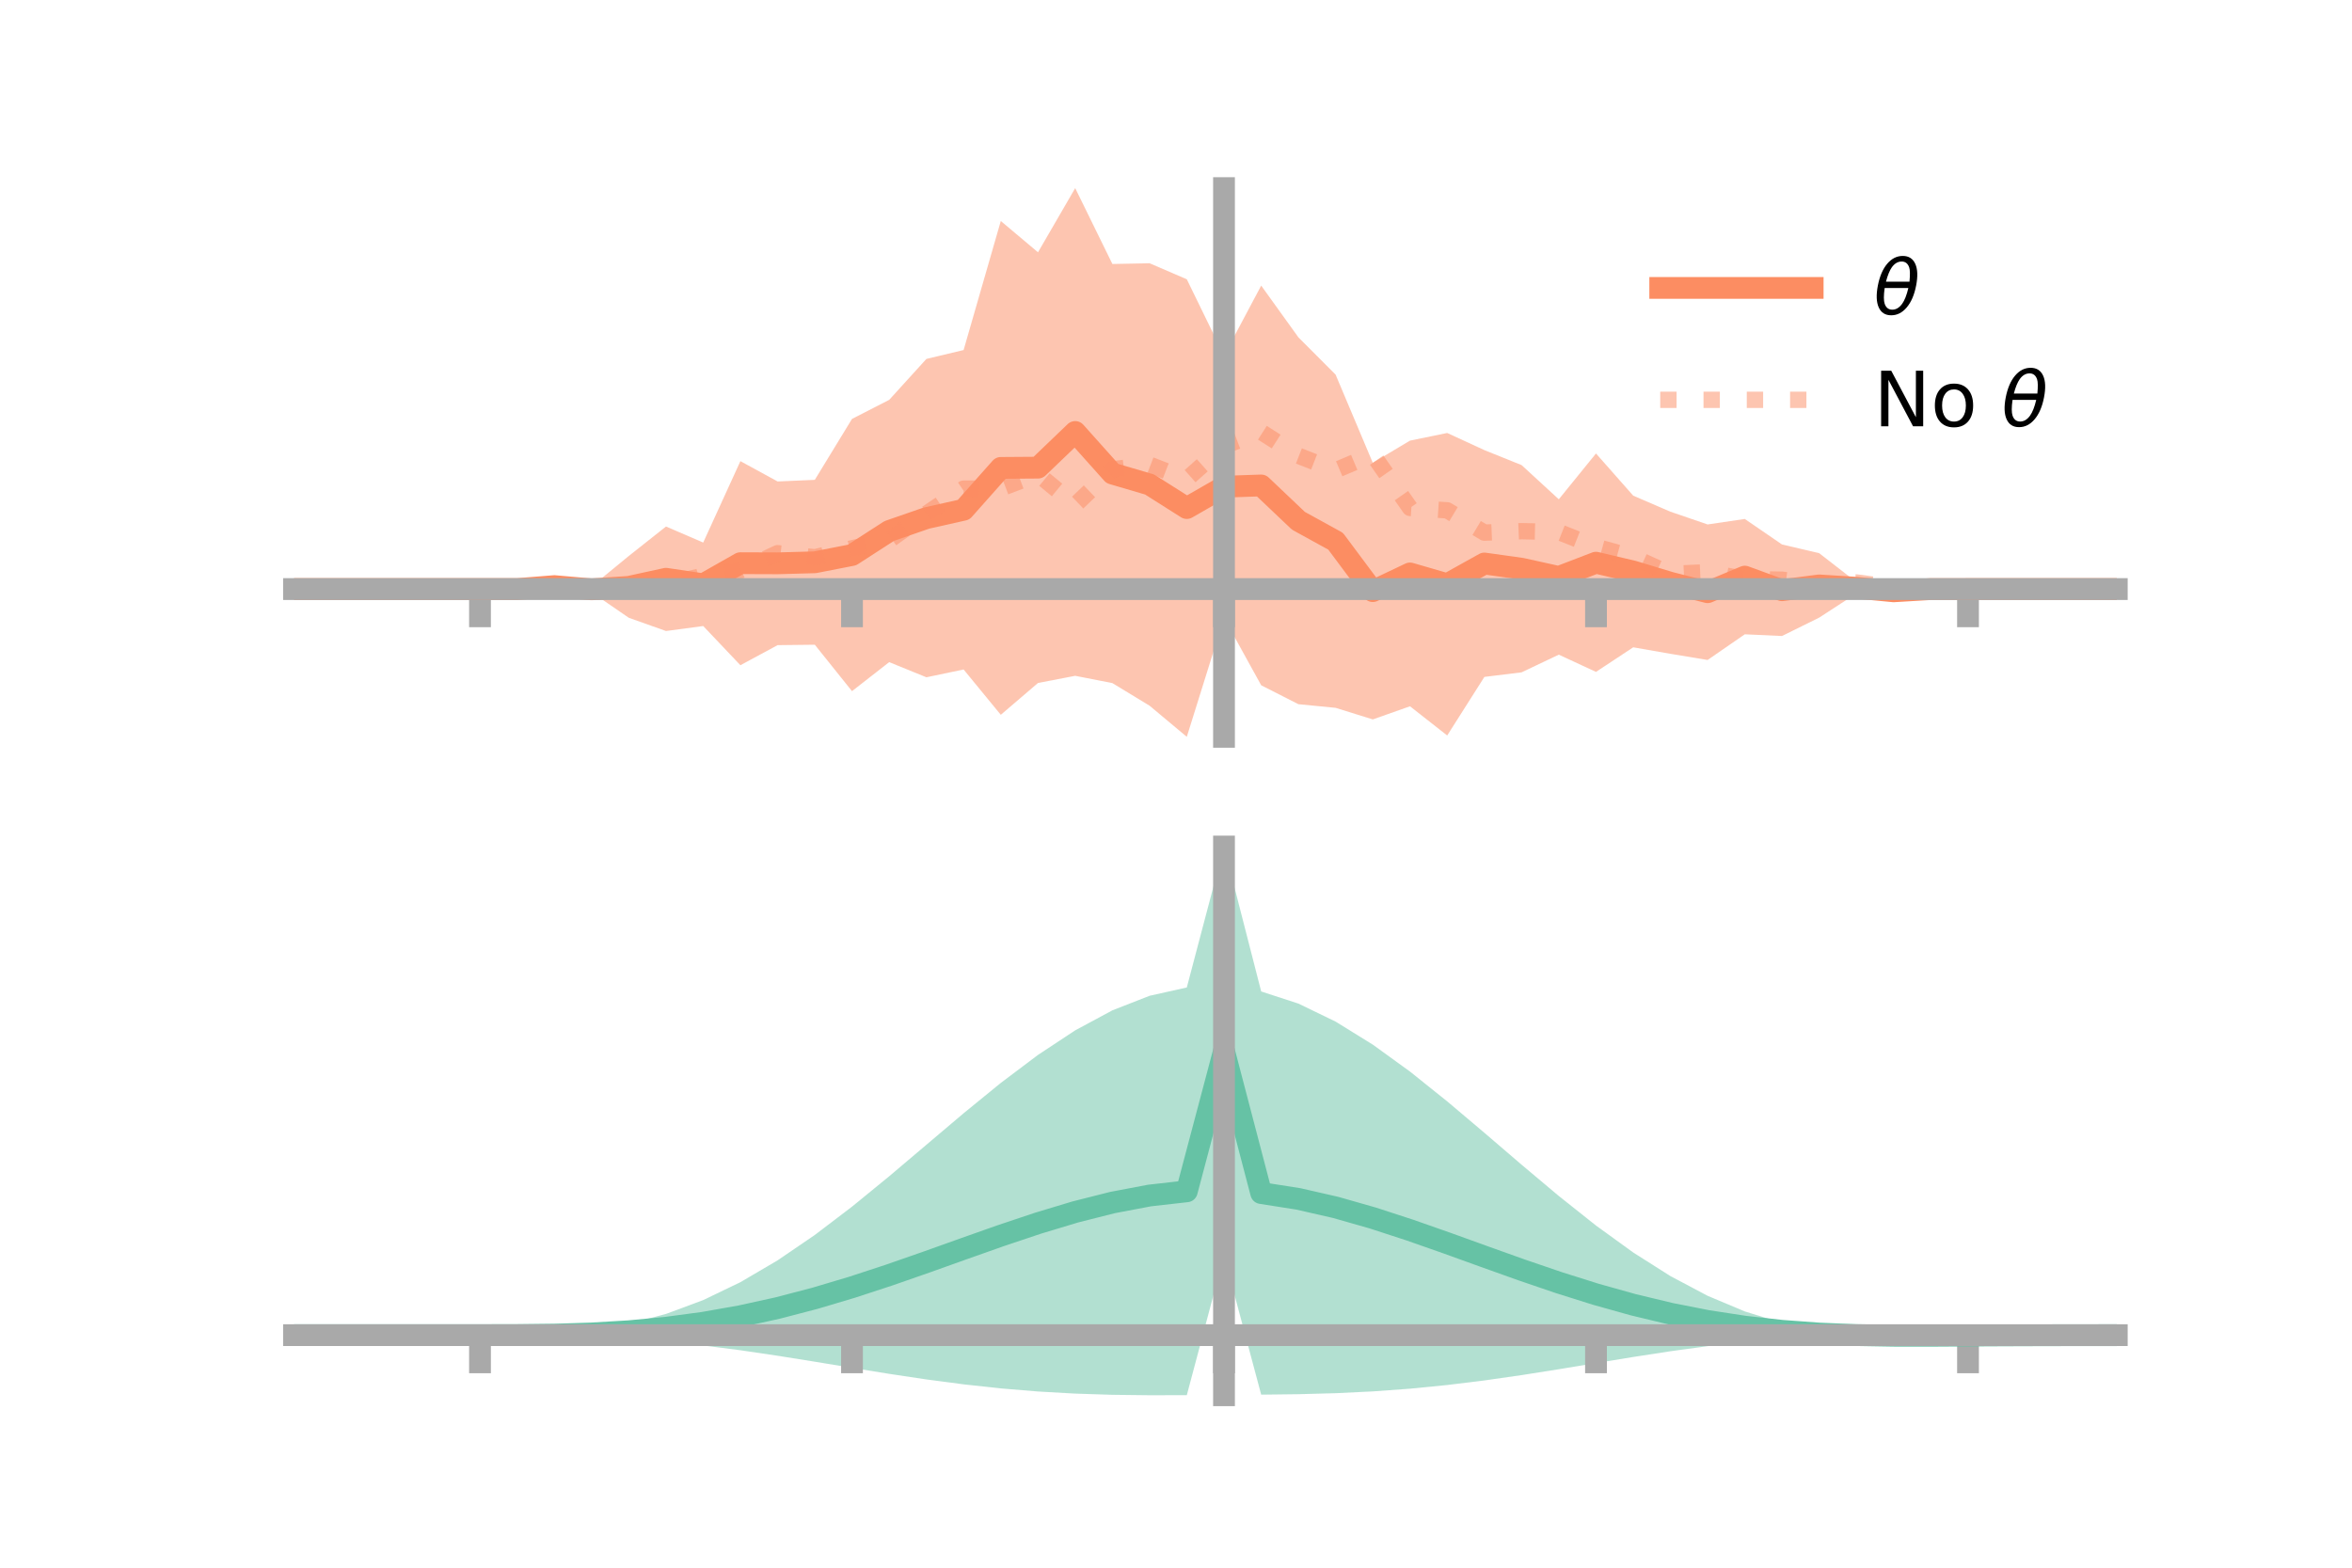 <?xml version="1.0" encoding="utf-8" standalone="no"?>
<!DOCTYPE svg PUBLIC "-//W3C//DTD SVG 1.1//EN"
  "http://www.w3.org/Graphics/SVG/1.1/DTD/svg11.dtd">
<!-- Created with matplotlib (https://matplotlib.org/) -->
<svg height="144pt" version="1.1" viewBox="0 0 216 144" width="216pt" xmlns="http://www.w3.org/2000/svg" xmlns:xlink="http://www.w3.org/1999/xlink">
 <defs>
  <style type="text/css">*{stroke-linecap:butt;stroke-linejoin:round;}</style>
 </defs>
 <g id="figure_1">
  <g id="patch_1">
   <path d="M 0 144 
L 216 144 
L 216 0 
L 0 0 
z
" style="fill:none;"/>
  </g>
  <g id="axes_1">
   <g id="patch_2">
    <path d="M 27 67.68 
L 194.4 67.68 
L 194.4 17.28 
L 27 17.28 
z
" style="fill:none;"/>
   </g>
   <g id="PolyCollection_1">
    <path clip-path="url(#pf05e5a7fcb)" d="M 27 54.11 
L 27 54.11 
L 30.416 54.11 
L 33.833 54.11 
L 37.249 54.11 
L 40.665 54.11 
L 44.082 54.11 
L 47.498 54.104 
L 50.914 52.847 
L 54.331 53.87 
L 57.747 51.069 
L 61.163 48.363 
L 64.58 49.836 
L 67.996 42.358 
L 71.412 44.225 
L 74.829 44.076 
L 78.245 38.479 
L 81.661 36.729 
L 85.078 32.969 
L 88.494 32.153 
L 91.91 20.3 
L 95.327 23.174 
L 98.743 17.28 
L 102.159 24.249 
L 105.576 24.182 
L 108.992 25.653 
L 112.408 32.663 
L 115.824 26.234 
L 119.241 30.987 
L 122.657 34.412 
L 126.073 42.511 
L 129.49 40.473 
L 132.906 39.771 
L 136.322 41.346 
L 139.739 42.722 
L 143.155 45.862 
L 146.571 41.654 
L 149.988 45.529 
L 153.404 47.002 
L 156.82 48.173 
L 160.237 47.67 
L 163.653 50.012 
L 167.069 50.813 
L 170.486 53.468 
L 173.902 53.581 
L 177.318 54.107 
L 180.735 54.11 
L 184.151 54.11 
L 187.567 54.11 
L 190.984 54.11 
L 194.4 54.11 
L 194.4 54.11 
L 194.4 54.11 
L 190.984 54.11 
L 187.567 54.11 
L 184.151 54.11 
L 180.735 54.11 
L 177.318 54.115 
L 173.902 55.05 
L 170.486 54.508 
L 167.069 56.732 
L 163.653 58.42 
L 160.237 58.264 
L 156.82 60.622 
L 153.404 60.055 
L 149.988 59.459 
L 146.571 61.717 
L 143.155 60.133 
L 139.739 61.758 
L 136.322 62.177 
L 132.906 67.558 
L 129.49 64.876 
L 126.073 66.082 
L 122.657 65.018 
L 119.241 64.684 
L 115.824 62.947 
L 112.408 56.752 
L 108.992 67.68 
L 105.576 64.825 
L 102.159 62.747 
L 98.743 62.077 
L 95.327 62.735 
L 91.91 65.658 
L 88.494 61.496 
L 85.078 62.212 
L 81.661 60.82 
L 78.245 63.486 
L 74.829 59.221 
L 71.412 59.26 
L 67.996 61.104 
L 64.58 57.503 
L 61.163 57.962 
L 57.747 56.747 
L 54.331 54.397 
L 50.914 54.826 
L 47.498 54.114 
L 44.082 54.11 
L 40.665 54.11 
L 37.249 54.11 
L 33.833 54.11 
L 30.416 54.11 
L 27 54.11 
z
" style="fill:#fc8d62;fill-opacity:0.5;"/>
   </g>
   <g id="matplotlib.axis_1">
    <g id="xtick_1">
     <g id="line2d_1">
      <defs>
       <path d="M 0 0 
L 0 3.5 
" id="m85f0853c0d" style="stroke:#a9a9a9;stroke-width:2;"/>
      </defs>
      <g>
       <use style="fill:#a9a9a9;stroke:#a9a9a9;stroke-width:2;" x="44.082" xlink:href="#m85f0853c0d" y="54.11"/>
      </g>
     </g>
    </g>
    <g id="xtick_2">
     <g id="line2d_2">
      <g>
       <use style="fill:#a9a9a9;stroke:#a9a9a9;stroke-width:2;" x="78.245" xlink:href="#m85f0853c0d" y="54.11"/>
      </g>
     </g>
    </g>
    <g id="xtick_3">
     <g id="line2d_3">
      <g>
       <use style="fill:#a9a9a9;stroke:#a9a9a9;stroke-width:2;" x="112.408" xlink:href="#m85f0853c0d" y="54.11"/>
      </g>
     </g>
    </g>
    <g id="xtick_4">
     <g id="line2d_4">
      <g>
       <use style="fill:#a9a9a9;stroke:#a9a9a9;stroke-width:2;" x="146.571" xlink:href="#m85f0853c0d" y="54.11"/>
      </g>
     </g>
    </g>
    <g id="xtick_5">
     <g id="line2d_5">
      <g>
       <use style="fill:#a9a9a9;stroke:#a9a9a9;stroke-width:2;" x="180.735" xlink:href="#m85f0853c0d" y="54.11"/>
      </g>
     </g>
    </g>
   </g>
   <g id="matplotlib.axis_2"/>
   <g id="line2d_6">
    <path clip-path="url(#pf05e5a7fcb)" d="M 27 54.11 
L 30.416 54.11 
L 33.833 54.11 
L 37.249 54.11 
L 40.665 54.11 
L 44.082 54.11 
L 47.498 54.109 
L 50.914 53.837 
L 54.331 54.133 
L 57.747 53.908 
L 61.163 53.163 
L 64.58 53.67 
L 67.996 51.731 
L 71.412 51.743 
L 74.829 51.649 
L 78.245 50.982 
L 81.661 48.775 
L 85.078 47.591 
L 88.494 46.825 
L 91.91 42.979 
L 95.327 42.955 
L 98.743 39.679 
L 102.159 43.498 
L 105.576 44.503 
L 108.992 46.667 
L 112.408 44.707 
L 115.824 44.59 
L 119.241 47.835 
L 122.657 49.715 
L 126.073 54.297 
L 129.49 52.674 
L 132.906 53.665 
L 136.322 51.761 
L 139.739 52.24 
L 143.155 52.997 
L 146.571 51.686 
L 149.988 52.494 
L 153.404 53.528 
L 156.82 54.397 
L 160.237 52.967 
L 163.653 54.216 
L 167.069 53.773 
L 170.486 53.988 
L 173.902 54.315 
L 177.318 54.111 
L 180.735 54.11 
L 184.151 54.11 
L 187.567 54.11 
L 190.984 54.11 
L 194.4 54.11 
" style="fill:none;stroke:#fc8d62;stroke-linecap:square;stroke-width:2;"/>
   </g>
   <g id="line2d_7">
    <path clip-path="url(#pf05e5a7fcb)" d="M 27 54.11 
L 30.416 54.11 
L 33.833 54.11 
L 37.249 54.11 
L 40.665 54.11 
L 44.082 54.11 
L 47.498 54.107 
L 50.914 54.191 
L 54.331 54.426 
L 57.747 53.967 
L 61.163 53.698 
L 64.58 52.885 
L 67.996 52.414 
L 71.412 50.814 
L 74.829 51.191 
L 78.245 50.363 
L 81.661 49.621 
L 85.078 47.19 
L 88.494 44.882 
L 91.91 44.864 
L 95.327 43.562 
L 98.743 46.381 
L 102.159 43.109 
L 105.576 42.689 
L 108.992 44.006 
L 112.408 40.965 
L 115.824 39.679 
L 119.241 41.866 
L 122.657 43.196 
L 126.073 41.754 
L 129.49 46.654 
L 132.906 46.877 
L 136.322 48.925 
L 139.739 48.791 
L 143.155 48.869 
L 146.571 50.221 
L 149.988 51.17 
L 153.404 52.718 
L 156.82 52.563 
L 160.237 53.189 
L 163.653 53.247 
L 167.069 53.704 
L 170.486 53.503 
L 173.902 53.953 
L 177.318 54.113 
L 180.735 54.11 
L 184.151 54.11 
L 187.567 54.11 
L 190.984 54.11 
L 194.4 54.11 
" style="fill:none;stroke:#fc8d62;stroke-dasharray:1.5,2.475;stroke-dashoffset:0;stroke-opacity:0.5;stroke-width:1.5;"/>
   </g>
   <g id="patch_3">
    <path d="M 112.408 67.68 
L 112.408 17.28 
" style="fill:none;stroke:#a9a9a9;stroke-linecap:square;stroke-linejoin:miter;stroke-width:2;"/>
   </g>
   <g id="patch_4">
    <path d="M 194.4 67.68 
L 194.4 17.28 
" style="fill:none;"/>
   </g>
   <g id="patch_5">
    <path d="M 27 54.11 
L 194.4 54.11 
" style="fill:none;stroke:#a9a9a9;stroke-linecap:square;stroke-linejoin:miter;stroke-width:2;"/>
   </g>
   <g id="patch_6">
    <path d="M 27 17.28 
L 194.4 17.28 
" style="fill:none;"/>
   </g>
   <g id="legend_1">
    <g id="line2d_8">
     <path d="M 152.47 26.449 
L 166.47 26.449 
" style="fill:none;stroke:#fc8d62;stroke-linecap:square;stroke-width:2;"/>
    </g>
    <g id="line2d_9"/>
    <g id="text_1">
     <!-- $\theta$ -->
     <g transform="translate(172.07 28.899)scale(0.07 -0.07)">
      <defs>
       <path d="M 45.516 34.672 
L 14.453 34.672 
Q 12.359 20.062 14.5 13.875 
Q 17.188 6.25 24.469 6.25 
Q 31.781 6.25 37.359 13.922 
Q 42.234 20.656 45.516 34.672 
z
M 47.016 42.969 
Q 48.344 56.844 46.625 61.719 
Q 43.953 69.438 36.766 69.438 
Q 29.297 69.438 23.828 61.812 
Q 19.531 55.672 16.156 42.969 
z
M 38.188 76.766 
Q 49.906 76.766 54.594 66.406 
Q 59.281 56.109 55.719 37.844 
Q 52.203 19.625 43.453 9.281 
Q 34.766 -1.125 23.047 -1.125 
Q 11.281 -1.125 6.641 9.281 
Q 2 19.625 5.516 37.844 
Q 9.078 56.109 17.719 66.406 
Q 26.422 76.766 38.188 76.766 
z
" id="DejaVuSans-Oblique-952"/>
      </defs>
      <use transform="translate(0 0.234)" xlink:href="#DejaVuSans-Oblique-952"/>
     </g>
    </g>
    <g id="line2d_10">
     <path d="M 152.47 36.724 
L 166.47 36.724 
" style="fill:none;stroke:#fc8d62;stroke-dasharray:1.5,2.475;stroke-dashoffset:0;stroke-opacity:0.5;stroke-width:1.5;"/>
    </g>
    <g id="line2d_11"/>
    <g id="text_2">
     <!-- No $\theta$ -->
     <g transform="translate(172.07 39.174)scale(0.07 -0.07)">
      <defs>
       <path d="M 9.812 72.906 
L 23.094 72.906 
L 55.422 11.922 
L 55.422 72.906 
L 64.984 72.906 
L 64.984 0 
L 51.703 0 
L 19.391 60.984 
L 19.391 0 
L 9.812 0 
z
" id="DejaVuSans-78"/>
       <path d="M 30.609 48.391 
Q 23.391 48.391 19.188 42.75 
Q 14.984 37.109 14.984 27.297 
Q 14.984 17.484 19.156 11.844 
Q 23.344 6.203 30.609 6.203 
Q 37.797 6.203 41.984 11.859 
Q 46.188 17.531 46.188 27.297 
Q 46.188 37.016 41.984 42.703 
Q 37.797 48.391 30.609 48.391 
z
M 30.609 56 
Q 42.328 56 49.016 48.375 
Q 55.719 40.766 55.719 27.297 
Q 55.719 13.875 49.016 6.219 
Q 42.328 -1.422 30.609 -1.422 
Q 18.844 -1.422 12.172 6.219 
Q 5.516 13.875 5.516 27.297 
Q 5.516 40.766 12.172 48.375 
Q 18.844 56 30.609 56 
z
" id="DejaVuSans-111"/>
       <path id="DejaVuSans-32"/>
      </defs>
      <use transform="translate(0 0.234)" xlink:href="#DejaVuSans-78"/>
      <use transform="translate(74.805 0.234)" xlink:href="#DejaVuSans-111"/>
      <use transform="translate(135.986 0.234)" xlink:href="#DejaVuSans-32"/>
      <use transform="translate(167.773 0.234)" xlink:href="#DejaVuSans-Oblique-952"/>
     </g>
    </g>
   </g>
  </g>
  <g id="axes_2">
   <g id="patch_7">
    <path d="M 27 128.16 
L 194.4 128.16 
L 194.4 77.76 
L 27 77.76 
z
" style="fill:none;"/>
   </g>
   <g id="PolyCollection_2">
    <path clip-path="url(#p38e1462137)" d="M 27 122.643 
L 27 122.636 
L 30.416 122.638 
L 33.833 122.639 
L 37.249 122.639 
L 40.665 122.639 
L 44.082 122.639 
L 47.498 122.62 
L 50.914 122.498 
L 54.331 122.183 
L 57.747 121.6 
L 61.163 120.691 
L 64.58 119.42 
L 67.996 117.775 
L 71.412 115.77 
L 74.829 113.438 
L 78.245 110.838 
L 81.661 108.046 
L 85.078 105.153 
L 88.494 102.259 
L 91.91 99.472 
L 95.327 96.898 
L 98.743 94.643 
L 102.159 92.804 
L 105.576 91.468 
L 108.992 90.704 
L 112.408 77.76 
L 115.824 91.071 
L 119.241 92.185 
L 122.657 93.84 
L 126.073 95.954 
L 129.49 98.43 
L 132.906 101.166 
L 136.322 104.054 
L 139.739 106.985 
L 143.155 109.857 
L 146.571 112.572 
L 149.988 115.047 
L 153.404 117.214 
L 156.82 119.026 
L 160.237 120.462 
L 163.653 121.518 
L 167.069 122.213 
L 170.486 122.524 
L 173.902 122.541 
L 177.318 122.552 
L 180.735 122.579 
L 184.151 122.601 
L 187.567 122.617 
L 190.984 122.627 
L 194.4 122.633 
L 194.4 122.649 
L 194.4 122.649 
L 190.984 122.662 
L 187.567 122.684 
L 184.151 122.72 
L 180.735 122.775 
L 177.318 122.841 
L 173.902 122.845 
L 170.486 122.745 
L 167.069 122.773 
L 163.653 122.965 
L 160.237 123.262 
L 156.82 123.651 
L 153.404 124.119 
L 149.988 124.646 
L 146.571 125.206 
L 143.155 125.771 
L 139.739 126.311 
L 136.322 126.801 
L 132.906 127.221 
L 129.49 127.558 
L 126.073 127.807 
L 122.657 127.972 
L 119.241 128.064 
L 115.824 128.106 
L 112.408 115.323 
L 108.992 128.153 
L 105.576 128.16 
L 102.159 128.12 
L 98.743 128.01 
L 95.327 127.816 
L 91.91 127.532 
L 88.494 127.159 
L 85.078 126.708 
L 81.661 126.195 
L 78.245 125.643 
L 74.829 125.079 
L 71.412 124.532 
L 67.996 124.027 
L 64.58 123.588 
L 61.163 123.231 
L 57.747 122.964 
L 54.331 122.785 
L 50.914 122.685 
L 47.498 122.645 
L 44.082 122.639 
L 40.665 122.639 
L 37.249 122.639 
L 33.833 122.639 
L 30.416 122.64 
L 27 122.643 
z
" style="fill:#66c2a5;fill-opacity:0.5;"/>
   </g>
   <g id="matplotlib.axis_3">
    <g id="xtick_6">
     <g id="line2d_12">
      <g>
       <use style="fill:#a9a9a9;stroke:#a9a9a9;stroke-width:2;" x="44.082" xlink:href="#m85f0853c0d" y="122.639"/>
      </g>
     </g>
    </g>
    <g id="xtick_7">
     <g id="line2d_13">
      <g>
       <use style="fill:#a9a9a9;stroke:#a9a9a9;stroke-width:2;" x="78.245" xlink:href="#m85f0853c0d" y="122.639"/>
      </g>
     </g>
    </g>
    <g id="xtick_8">
     <g id="line2d_14">
      <g>
       <use style="fill:#a9a9a9;stroke:#a9a9a9;stroke-width:2;" x="112.408" xlink:href="#m85f0853c0d" y="122.639"/>
      </g>
     </g>
    </g>
    <g id="xtick_9">
     <g id="line2d_15">
      <g>
       <use style="fill:#a9a9a9;stroke:#a9a9a9;stroke-width:2;" x="146.571" xlink:href="#m85f0853c0d" y="122.639"/>
      </g>
     </g>
    </g>
    <g id="xtick_10">
     <g id="line2d_16">
      <g>
       <use style="fill:#a9a9a9;stroke:#a9a9a9;stroke-width:2;" x="180.735" xlink:href="#m85f0853c0d" y="122.639"/>
      </g>
     </g>
    </g>
   </g>
   <g id="matplotlib.axis_4"/>
   <g id="line2d_17">
    <path clip-path="url(#p38e1462137)" d="M 27 122.64 
L 30.416 122.639 
L 33.833 122.639 
L 37.249 122.639 
L 40.665 122.639 
L 44.082 122.639 
L 47.498 122.632 
L 50.914 122.592 
L 54.331 122.484 
L 57.747 122.282 
L 61.163 121.961 
L 64.58 121.504 
L 67.996 120.901 
L 71.412 120.151 
L 74.829 119.259 
L 78.245 118.241 
L 81.661 117.121 
L 85.078 115.93 
L 88.494 114.709 
L 91.91 113.502 
L 95.327 112.357 
L 98.743 111.327 
L 102.159 110.462 
L 105.576 109.814 
L 108.992 109.428 
L 112.408 96.541 
L 115.824 109.589 
L 119.241 110.125 
L 122.657 110.906 
L 126.073 111.88 
L 129.49 112.994 
L 132.906 114.193 
L 136.322 115.427 
L 139.739 116.648 
L 143.155 117.814 
L 146.571 118.889 
L 149.988 119.846 
L 153.404 120.666 
L 156.82 121.339 
L 160.237 121.862 
L 163.653 122.242 
L 167.069 122.493 
L 170.486 122.635 
L 173.902 122.693 
L 177.318 122.697 
L 180.735 122.677 
L 184.151 122.661 
L 187.567 122.65 
L 190.984 122.644 
L 194.4 122.641 
" style="fill:none;stroke:#66c2a5;stroke-linecap:square;stroke-width:2;"/>
   </g>
   <g id="patch_8">
    <path d="M 112.408 128.16 
L 112.408 77.76 
" style="fill:none;stroke:#a9a9a9;stroke-linecap:square;stroke-linejoin:miter;stroke-width:2;"/>
   </g>
   <g id="patch_9">
    <path d="M 194.4 128.16 
L 194.4 77.76 
" style="fill:none;"/>
   </g>
   <g id="patch_10">
    <path d="M 27 122.639 
L 194.4 122.639 
" style="fill:none;stroke:#a9a9a9;stroke-linecap:square;stroke-linejoin:miter;stroke-width:2;"/>
   </g>
   <g id="patch_11">
    <path d="M 27 77.76 
L 194.4 77.76 
" style="fill:none;"/>
   </g>
  </g>
 </g>
 <defs>
  <clipPath id="pf05e5a7fcb">
   <rect height="50.4" width="167.4" x="27" y="17.28"/>
  </clipPath>
  <clipPath id="p38e1462137">
   <rect height="50.4" width="167.4" x="27" y="77.76"/>
  </clipPath>
 </defs>
</svg>
